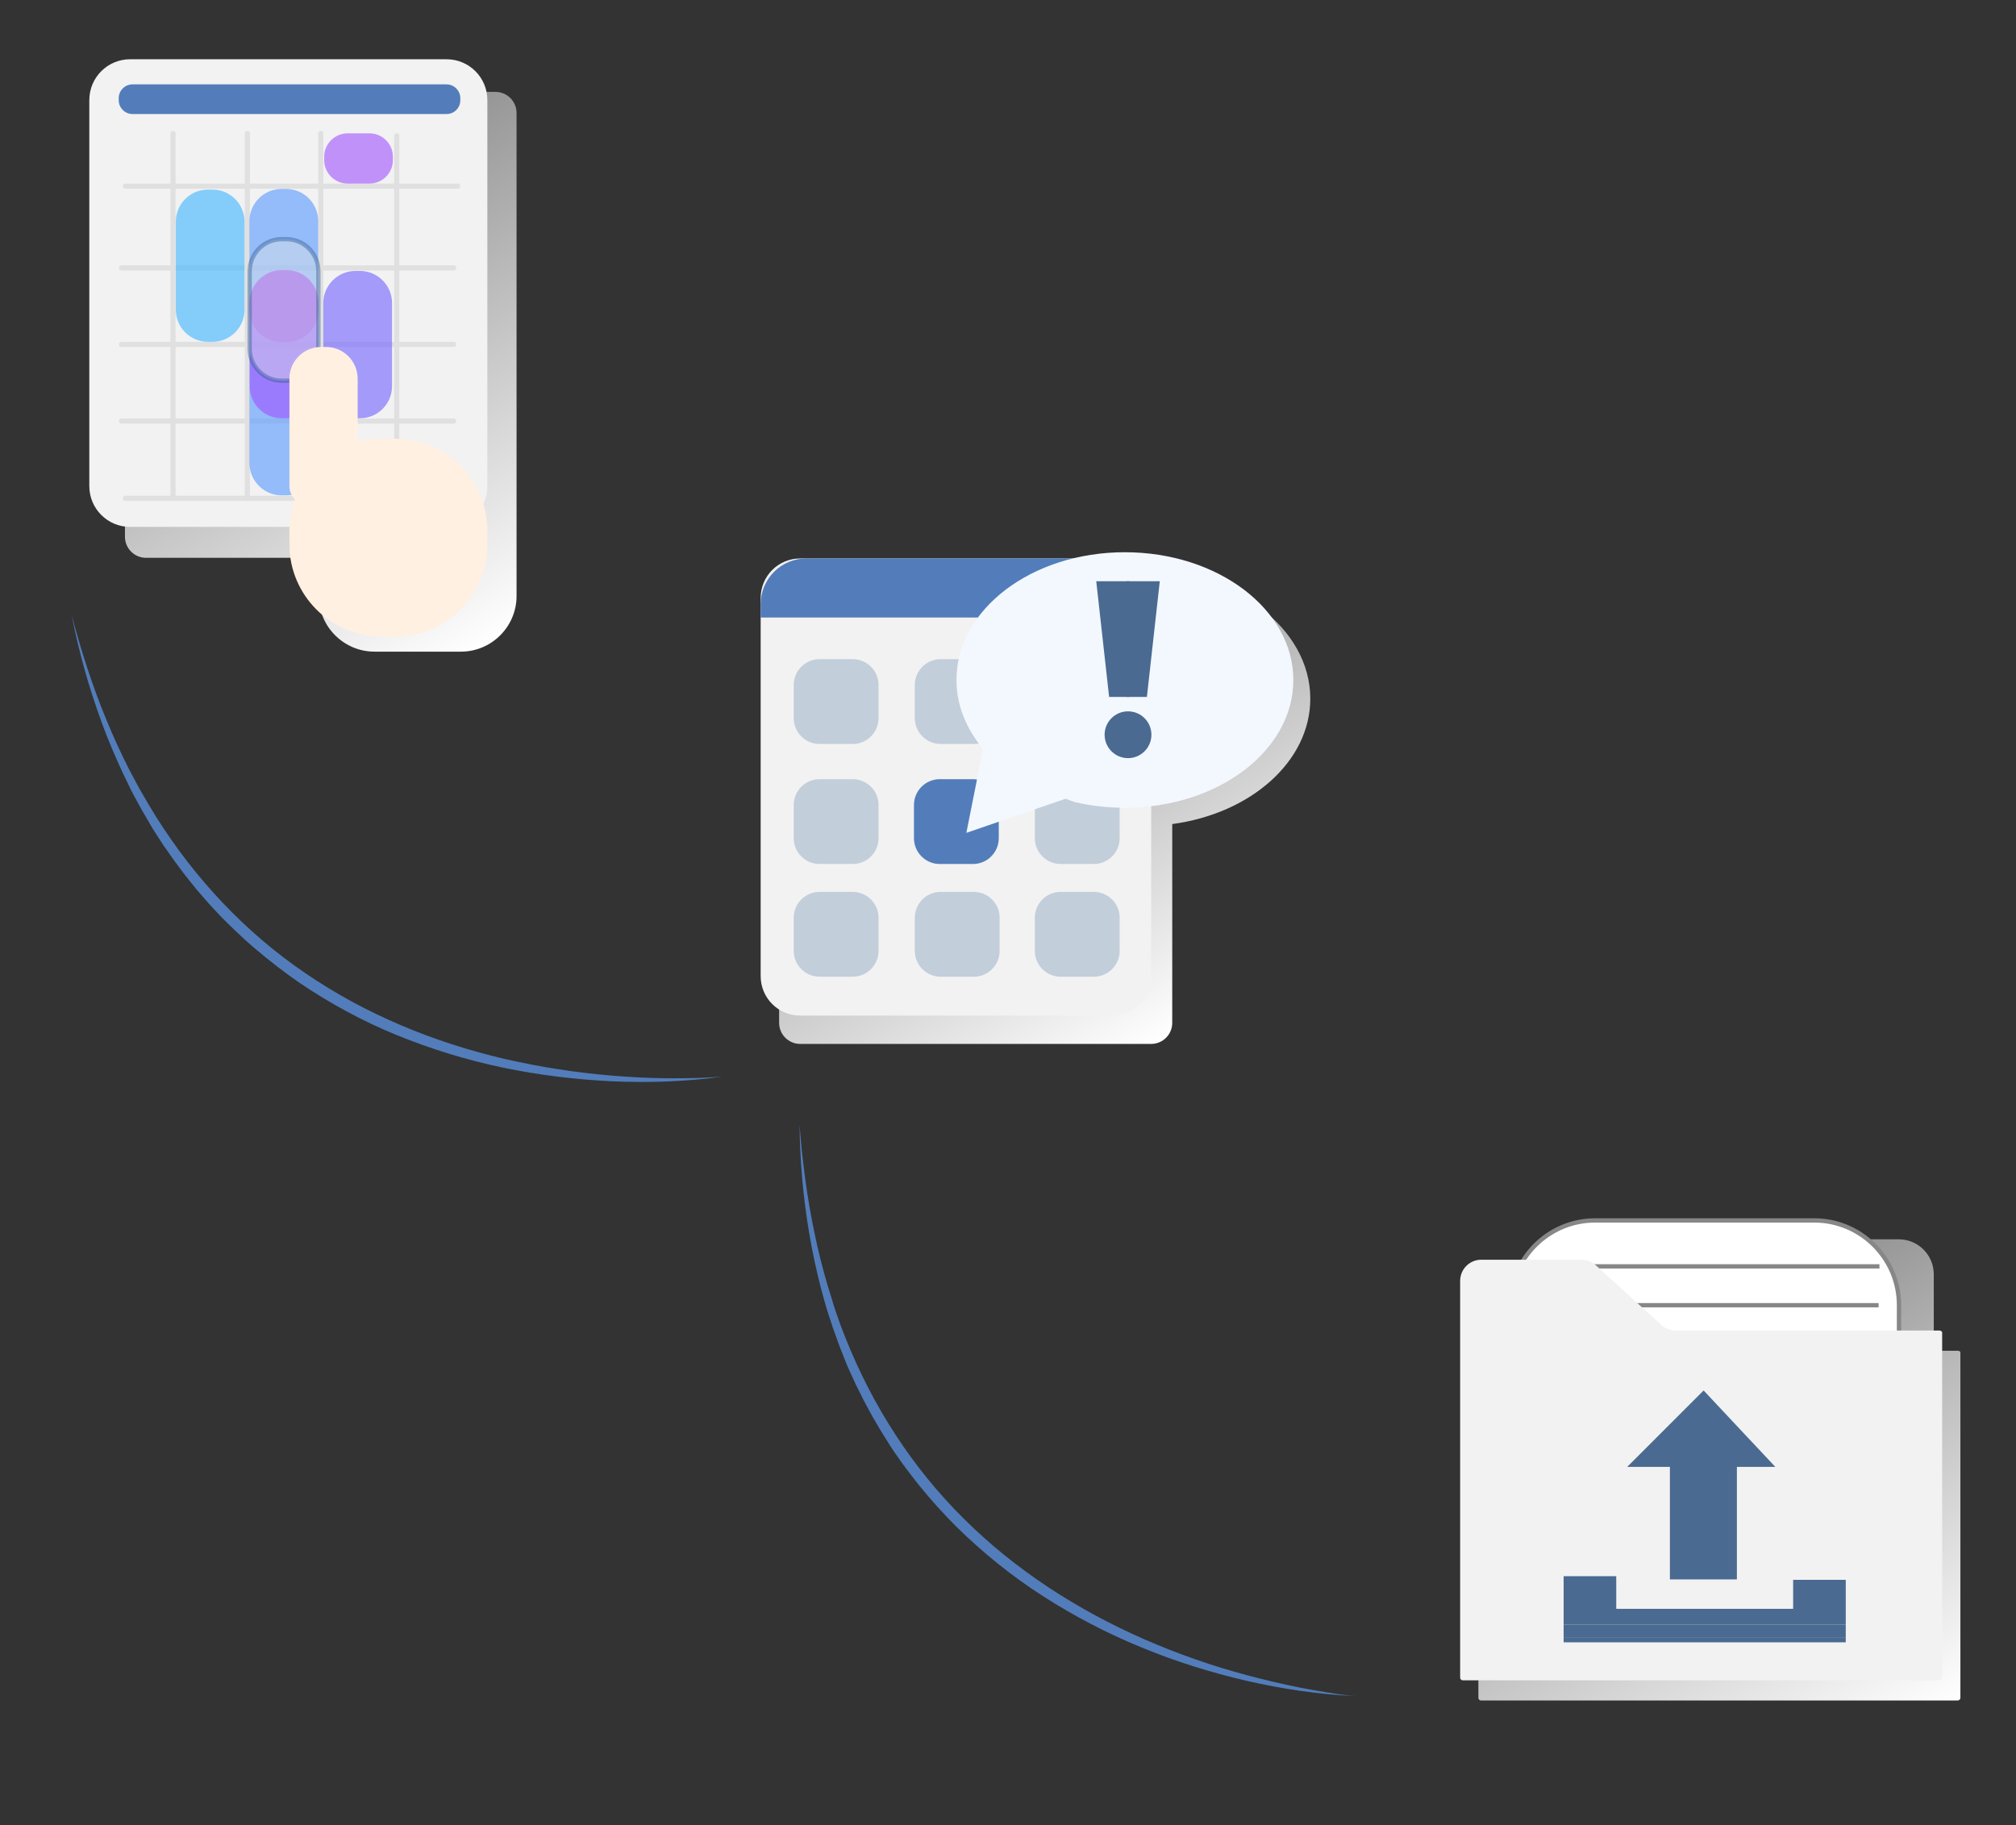 <?xml version="1.0" encoding="utf-8"?>
<!-- Generator: Adobe Illustrator 21.1.0, SVG Export Plug-In . SVG Version: 6.00 Build 0)  -->
<svg version="1.1" xmlns="http://www.w3.org/2000/svg" xmlns:xlink="http://www.w3.org/1999/xlink" x="0px" y="0px"
	 viewBox="0 0 939 850" style="enable-background:new 0 0 939 850;" xml:space="preserve">
<rect x="0" y="0" width="939" height="850" fill="#333333" stroke="none"/>
<style type="text/css">
	.st0{fill:url(#SVGID_1_);}
	.st1{fill:#F2F2F2;}
	.st2{fill:url(#SVGID_2_);}
	.st3{fill:url(#SVGID_3_);}
	.st4{fill:#FFFFFF;stroke:#878787;stroke-width:2;stroke-miterlimit:10;}
	.st5{fill:#527DBA;}
	.st6{fill:#E0E0E0;}
	.st7{opacity:0.6;fill:#3BB4FF;}
	.st8{opacity:0.6;fill:#5596FF;}
	.st9{opacity:0.6;fill:#6E5FFF;}
	.st10{opacity:0.6;fill:#8B5DBA;}
	.st11{opacity:0.6;fill:#A150FF;}
	.st12{opacity:0.41;fill:#E5E5E5;stroke:#26568E;stroke-width:2;stroke-miterlimit:10;}
	.st13{fill:none;stroke:#878787;stroke-width:2;stroke-miterlimit:10;}
	.st14{fill:#4A6A91;}
	.st15{fill:#FFF0E1;}
	.st16{fill:#C3CEDB;}
	.st17{fill:#F3F8FF;}
	.st18{fill:none;stroke:#527DBA;stroke-width:6;stroke-miterlimit:10;}
</style>
<g id="레이어_1">
	<linearGradient id="SVGID_1_" gradientUnits="userSpaceOnUse" x1="233.362" y1="296.707" x2="81.439" y2="33.569">
		<stop  offset="0" style="stop-color:#FFFFFF"/>
		<stop  offset="1" style="stop-color:#707070"/>
	</linearGradient>
	<path class="st0" d="M230.8,42.8H68c-5.4,0-9.8,4.4-9.8,9.8V250c0,5.4,4.4,9.8,9.8,9.8h80.5v17.8c0,14.3,11.7,25.9,25.9,25.9h40.3
		c14.3,0,25.9-11.7,25.9-25.9V250v-12.7V52.6C240.6,47.2,236.2,42.8,230.8,42.8z"/>
	<path class="st1" d="M208,245.4H60.6c-10.5,0-19-8.5-19-19V46.6c0-10.5,8.5-19,19-19H208c10.5,0,19,8.5,19,19v179.8
		C227,236.9,218.4,245.4,208,245.4z"/>
	<linearGradient id="SVGID_2_" gradientUnits="userSpaceOnUse" x1="538.77" y1="486.364" x2="402.231" y2="249.871">
		<stop  offset="0" style="stop-color:#FFFFFF"/>
		<stop  offset="1" style="stop-color:#707070"/>
	</linearGradient>
	<path class="st2" d="M610.3,325.4c0-32.8-35.1-59.5-78.4-59.5c-7.8,0-15.3,0.9-22.5,2.5H372.7c-5.4,0-9.8,4.4-9.8,9.8v198.2
		c0,5.4,4.4,9.8,9.8,9.8h163.5c5.4,0,9.8-4.4,9.8-9.8v-92.6C582.6,378.9,610.3,354.6,610.3,325.4z"/>
	<path class="st1" d="M517.9,473H372.7c-10.2,0-18.4-8.2-18.4-18.4V278.5c0-10.2,8.2-18.4,18.4-18.4h145.1
		c10.2,0,18.4,8.2,18.4,18.4v176.1C536.3,464.8,528,473,517.9,473z"/>
	<linearGradient id="SVGID_3_" gradientUnits="userSpaceOnUse" x1="868.2" y1="817.419" x2="727.334" y2="573.433">
		<stop  offset="0" style="stop-color:#FFFFFF"/>
		<stop  offset="1" style="stop-color:#707070"/>
	</linearGradient>
	<path class="st3" d="M911.9,629.1h-11.2v-35.6c0-9-7.3-16.3-16.3-16.3H725.2c-9,0-16.3,7.3-16.3,16.3v2.6h-10.4
		c-5.5,0-9.9,4.4-9.9,9.9v24.3v1.3v159.2c0,0.7,0.6,1.2,1.3,1.2h221.9c0.7,0,1.3-0.6,1.3-1.2V630.3
		C913.3,629.6,912.7,629.1,911.9,629.1z"/>
	<path class="st4" d="M845,745.4H743c-21.8,0-39.5-17.7-39.5-39.5v-98c0-21.8,17.7-39.5,39.5-39.5h102c21.8,0,39.5,17.7,39.5,39.5
		v98C884.5,727.7,866.8,745.4,845,745.4z"/>
	<path class="st5" d="M208,53.1H61.7c-3.5,0-6.4-2.9-6.4-6.4v-1c0-3.5,2.9-6.4,6.4-6.4H208c3.5,0,6.4,2.9,6.4,6.4v1
		C214.4,50.3,211.5,53.1,208,53.1z"/>
	<path class="st6" d="M213.2,87.9H58.3c-0.6,0-1.1-0.5-1.1-1.1v-0.2c0-0.6,0.5-1.1,1.1-1.1h154.9c0.6,0,1.1,0.5,1.1,1.1v0.2
		C214.4,87.4,213.8,87.9,213.2,87.9z"/>
	<path class="st6" d="M211.4,126H56.5c-0.6,0-1.1-0.5-1.1-1.1v-0.2c0-0.6,0.5-1.1,1.1-1.1h154.9c0.6,0,1.1,0.5,1.1,1.1v0.2
		C212.5,125.5,212,126,211.4,126z"/>
	<path class="st6" d="M211.4,161.6H56.5c-0.6,0-1.1-0.5-1.1-1.1v-0.2c0-0.6,0.5-1.1,1.1-1.1h154.9c0.6,0,1.1,0.5,1.1,1.1v0.2
		C212.5,161.1,212,161.6,211.4,161.6z"/>
	<path class="st6" d="M211.4,197.3H56.5c-0.6,0-1.1-0.5-1.1-1.1V196c0-0.6,0.5-1.1,1.1-1.1h154.9c0.6,0,1.1,0.5,1.1,1.1v0.2
		C212.5,196.8,212,197.3,211.4,197.3z"/>
	<path class="st6" d="M213.2,233.3H58.3c-0.6,0-1.1-0.5-1.1-1.1V232c0-0.6,0.5-1.1,1.1-1.1h154.9c0.6,0,1.1,0.5,1.1,1.1v0.2
		C214.4,232.8,213.8,233.3,213.2,233.3z"/>
	<path class="st6" d="M79.4,232.3V62.1c0-0.6,0.5-1.1,1.1-1.1h0.2c0.6,0,1.1,0.5,1.1,1.1v170.2c0,0.6-0.5,1.1-1.1,1.1h-0.2
		C80,233.4,79.4,232.9,79.4,232.3z"/>
	<path class="st6" d="M114,232.3V62.1c0-0.6,0.5-1.1,1.1-1.1h0.2c0.6,0,1.1,0.5,1.1,1.1v170.2c0,0.6-0.5,1.1-1.1,1.1h-0.2
		C114.5,233.4,114,232.9,114,232.3z"/>
	<path class="st6" d="M183.6,233.4V63.2c0-0.6,0.5-1.1,1.1-1.1h0.2c0.6,0,1.1,0.5,1.1,1.1v170.2c0,0.6-0.5,1.1-1.1,1.1h-0.2
		C184.1,234.5,183.6,234,183.6,233.4z"/>
	<path class="st6" d="M148.2,232.3V62.1c0-0.6,0.5-1.1,1.1-1.1h0.2c0.6,0,1.1,0.5,1.1,1.1v170.2c0,0.6-0.5,1.1-1.1,1.1h-0.2
		C148.7,233.4,148.2,232.9,148.2,232.3z"/>
	<path class="st7" d="M81.9,144.3v-41.1c0-8.2,6.7-14.9,14.9-14.9H99c8.2,0,14.9,6.7,14.9,14.9v41.1c0,8.2-6.7,14.9-14.9,14.9h-2.2
		C88.6,159.2,81.9,152.5,81.9,144.3z"/>
	<path class="st8" d="M116.2,215.7V102.9c0-8.2,6.7-14.9,14.9-14.9h2.2c8.2,0,14.9,6.7,14.9,14.9v112.9c0,8.2-6.7,14.9-14.9,14.9
		h-2.2C123,230.7,116.2,224,116.2,215.7z"/>
	<path class="st9" d="M150.6,179.9v-38.8c0-8.2,6.7-14.9,14.9-14.9h2.2c8.2,0,14.9,6.7,14.9,14.9v38.8c0,8.2-6.7,14.9-14.9,14.9
		h-2.2C157.3,194.8,150.6,188.1,150.6,179.9z"/>
	<path class="st10" d="M116.3,144.5v-3.6c0-8.2,6.7-14.9,14.9-14.9h2.2c8.2,0,14.9,6.7,14.9,14.9v3.6c0,8.2-6.7,14.9-14.9,14.9h-2.2
		C123,159.4,116.3,152.7,116.3,144.5z"/>
	<path class="st11" d="M151,74.6v-1.6c0-6,4.9-10.9,10.9-10.9h10.2c6,0,10.9,4.9,10.9,10.9v1.6c0,6-4.9,10.9-10.9,10.9h-10.2
		C155.9,85.5,151,80.6,151,74.6z"/>
	<path class="st11" d="M116.3,179.9v-39.3c0-8.2,6.7-14.9,14.9-14.9h2.2c8.2,0,14.9,6.7,14.9,14.9v39.3c0,8.2-6.7,14.9-14.9,14.9
		h-2.2C123,194.8,116.3,188.1,116.3,179.9z"/>
	<path class="st12" d="M116.3,162.4v-36.1c0-8.2,6.7-14.9,14.9-14.9h2.2c8.2,0,14.9,6.7,14.9,14.9v36.1c0,8.2-6.7,14.9-14.9,14.9
		h-2.2C123,177.3,116.3,170.6,116.3,162.4z"/>
	<line class="st13" x1="875.4" y1="589.8" x2="718.9" y2="589.8"/>
	<line class="st13" x1="875" y1="607.9" x2="718.5" y2="607.9"/>
	<path class="st1" d="M903.4,619.7H780.5c-2.5,0-4.8-0.9-6.7-2.6l-30.5-27.8c-1.8-1.7-4.2-2.6-6.7-2.6H690c-5.5,0-9.9,4.4-9.9,9.9
		v24.3v1.3v159.2c0,0.7,0.6,1.2,1.3,1.2h221.9c0.7,0,1.3-0.6,1.3-1.2V620.9C904.7,620.2,904.1,619.7,903.4,619.7z"/>
	<polygon class="st14" points="793.5,647.6 757.9,683.2 777.8,683.2 777.8,735.6 809,735.6 809,683.2 826.9,683.2 	"/>
	<g>
		<polygon class="st14" points="728.3,762.8 728.3,764.9 859.7,764.9 859.7,762.8 835.2,762.8 		"/>
		<polygon class="st14" points="835.2,735.8 835.2,749.3 752.8,749.3 752.8,734.1 728.3,734.1 728.3,749.3 728.3,756.7 859.7,756.7 
			859.7,749.3 859.7,735.8 		"/>
		<polygon class="st14" points="728.3,761.1 728.3,762.8 835.2,762.8 859.7,762.8 859.7,756.7 728.3,756.7 		"/>
	</g>
	<g>
		<path class="st15" d="M184.1,296.5h-6.4c-23.6,0-42.9-19.3-42.9-42.9v-6.4c0-23.6,19.3-42.9,42.9-42.9h6.4
			c23.6,0,42.9,19.3,42.9,42.9v6.4C227,277.2,207.7,296.5,184.1,296.5z"/>
		<path class="st15" d="M158,235h-14.6c-4.8,0-8.6-3.9-8.6-8.6v-50c0-8.2,6.6-14.8,14.8-14.8h2.2c8.2,0,14.8,6.6,14.8,14.8v50
			C166.7,231.2,162.8,235,158,235z"/>
	</g>
	<path class="st16" d="M397.2,346.5h-15.5c-6.6,0-12-5.4-12-12v-15.5c0-6.6,5.4-12,12-12h15.5c6.6,0,12,5.4,12,12v15.5
		C409.2,341.1,403.8,346.5,397.2,346.5z"/>
	<path class="st16" d="M453.6,346.5h-15.5c-6.6,0-12-5.4-12-12v-15.5c0-6.6,5.4-12,12-12h15.5c6.6,0,12,5.4,12,12v15.5
		C465.6,341.1,460.2,346.5,453.6,346.5z"/>
	<path class="st16" d="M509.5,346.5H494c-6.6,0-12-5.4-12-12v-15.5c0-6.6,5.4-12,12-12h15.5c6.6,0,12,5.4,12,12v15.5
		C521.5,341.1,516.1,346.5,509.5,346.5z"/>
	<path class="st16" d="M397.2,402.4h-15.5c-6.6,0-12-5.4-12-12v-15.5c0-6.6,5.4-12,12-12h15.5c6.6,0,12,5.4,12,12v15.5
		C409.2,397,403.8,402.4,397.2,402.4z"/>
	<path class="st5" d="M453.2,402.4h-15.5c-6.6,0-12-5.4-12-12v-15.5c0-6.6,5.4-12,12-12h15.5c6.6,0,12,5.4,12,12v15.5
		C465.2,397,459.8,402.4,453.2,402.4z"/>
	<path class="st16" d="M509.5,402.4H494c-6.6,0-12-5.4-12-12v-15.5c0-6.6,5.4-12,12-12h15.5c6.6,0,12,5.4,12,12v15.5
		C521.5,397,516.1,402.4,509.5,402.4z"/>
	<path class="st16" d="M397.2,454.9h-15.5c-6.6,0-12-5.4-12-12v-15.5c0-6.6,5.4-12,12-12h15.5c6.6,0,12,5.4,12,12v15.5
		C409.2,449.5,403.8,454.9,397.2,454.9z"/>
	<path class="st16" d="M453.6,454.9h-15.5c-6.6,0-12-5.4-12-12v-15.5c0-6.6,5.4-12,12-12h15.5c6.6,0,12,5.4,12,12v15.5
		C465.6,449.5,460.2,454.9,453.6,454.9z"/>
	<path class="st16" d="M509.5,454.9H494c-6.6,0-12-5.4-12-12v-15.5c0-6.6,5.4-12,12-12h15.5c6.6,0,12,5.4,12,12v15.5
		C521.5,449.5,516.1,454.9,509.5,454.9z"/>
	<path class="st5" d="M532.5,287.6H354.3v-6.2c0-11.8,9.5-21.3,21.3-21.3h156.9V287.6z"/>
	<path class="st17" d="M523.9,257.2c-43.3,0-78.4,26.6-78.4,59.5c0,11.8,4.6,22.8,12.4,32.1l0,0l-7.8,39.1l46.2-15.9l4.1,1.5
		c7.4,1.8,15.4,2.7,23.6,2.7c43.3,0,78.4-26.6,78.4-59.5S567.2,257.2,523.9,257.2z"/>
	<polygon class="st14" points="510.6,270.7 526.1,270.7 526.1,324.6 516.6,324.6 	"/>
	<polygon class="st14" points="540.2,270.7 524.7,270.7 524.7,324.6 534.2,324.6 	"/>
	<circle class="st14" cx="525.4" cy="342.2" r="10.9"/>
	<g>
		<path class="st5" d="M631.2,789.9c-8.5-0.3-17.1-1.2-25.5-2.4c-8.5-1.2-16.9-2.8-25.2-4.7c-16.7-3.9-33.1-9-49-15.6
			c-15.9-6.5-31.2-14.5-45.7-23.8c-14.5-9.3-28-20.2-40.3-32.3c-6.1-6.1-11.9-12.5-17.3-19.2c-1.3-1.7-2.7-3.3-4-5.1l-3.9-5.2
			c-2.5-3.5-5-7-7.2-10.7c-2.4-3.6-4.5-7.4-6.7-11.1c-2-3.8-4.2-7.5-6-11.4c-2-3.8-3.7-7.8-5.5-11.7c-0.9-2-1.6-4-2.4-6l-1.2-3
			c-0.4-1-0.7-2-1.1-3l-2.2-6.1l-2-6.1l-1-3.1l-0.9-3.1l-1.7-6.2c-2.1-8.3-4-16.7-5.4-25.2c-2.9-16.9-4.4-34-4.6-51.1
			c1.3,17,3.5,34,7,50.6c1.7,8.3,3.8,16.6,6.2,24.7l1.9,6.1l0.9,3l1,3l2.1,6l2.3,5.9c12.5,31.5,31.1,60.5,55.2,84.3
			c24,23.9,53,42.5,84,56.1c7.8,3.4,15.7,6.5,23.7,9.3c8,2.8,16.2,5.3,24.4,7.5c8.2,2.2,16.5,4.1,24.9,5.8c4.2,0.8,8.4,1.5,12.6,2.2
			C622.7,789,626.9,789.6,631.2,789.9z"/>
	</g>
	<g>
		<path class="st5" d="M336.3,501.4c-8.4,1.3-17,1.9-25.5,2.3c-8.6,0.3-17.1,0.3-25.7-0.1c-17.1-0.8-34.2-2.9-51-6.4
			c-16.8-3.5-33.3-8.6-49.3-15.1c-15.9-6.5-31.2-14.8-45.5-24.5c-7.1-4.9-13.9-10.2-20.5-15.8c-1.6-1.4-3.3-2.8-4.9-4.3l-4.7-4.4
			c-3.1-3-6.2-6-9.1-9.2c-3-3.1-5.7-6.4-8.6-9.7c-2.7-3.4-5.5-6.7-8-10.2c-2.6-3.4-5-7-7.5-10.5c-1.2-1.8-2.3-3.6-3.5-5.4l-1.7-2.7
			c-0.6-0.9-1.1-1.9-1.6-2.8l-3.3-5.6l-3.1-5.7l-1.5-2.8l-1.4-2.9l-2.8-5.8c-3.6-7.8-7-15.7-9.9-23.8c-5.9-16.1-10.5-32.6-13.8-49.4
			c4.4,16.5,9.6,32.8,16.1,48.5c3.2,7.9,6.8,15.6,10.6,23.2l3,5.6l1.5,2.8l1.6,2.8l3.2,5.5l3.3,5.4c18,28.7,41.6,53.9,69.6,72.9
			c27.9,19.1,59.8,32.2,92.8,39.9c8.3,1.9,16.6,3.5,25,4.8c8.4,1.3,16.8,2.3,25.3,3c8.5,0.7,17,1.1,25.5,1.2c4.3,0,8.5,0,12.8-0.1
			C327.8,502,332,501.8,336.3,501.4z"/>
	</g>
</g>
<g id="레이어_2">
	<path class="st18" d="M501.7,225.2"/>
</g>
</svg>
